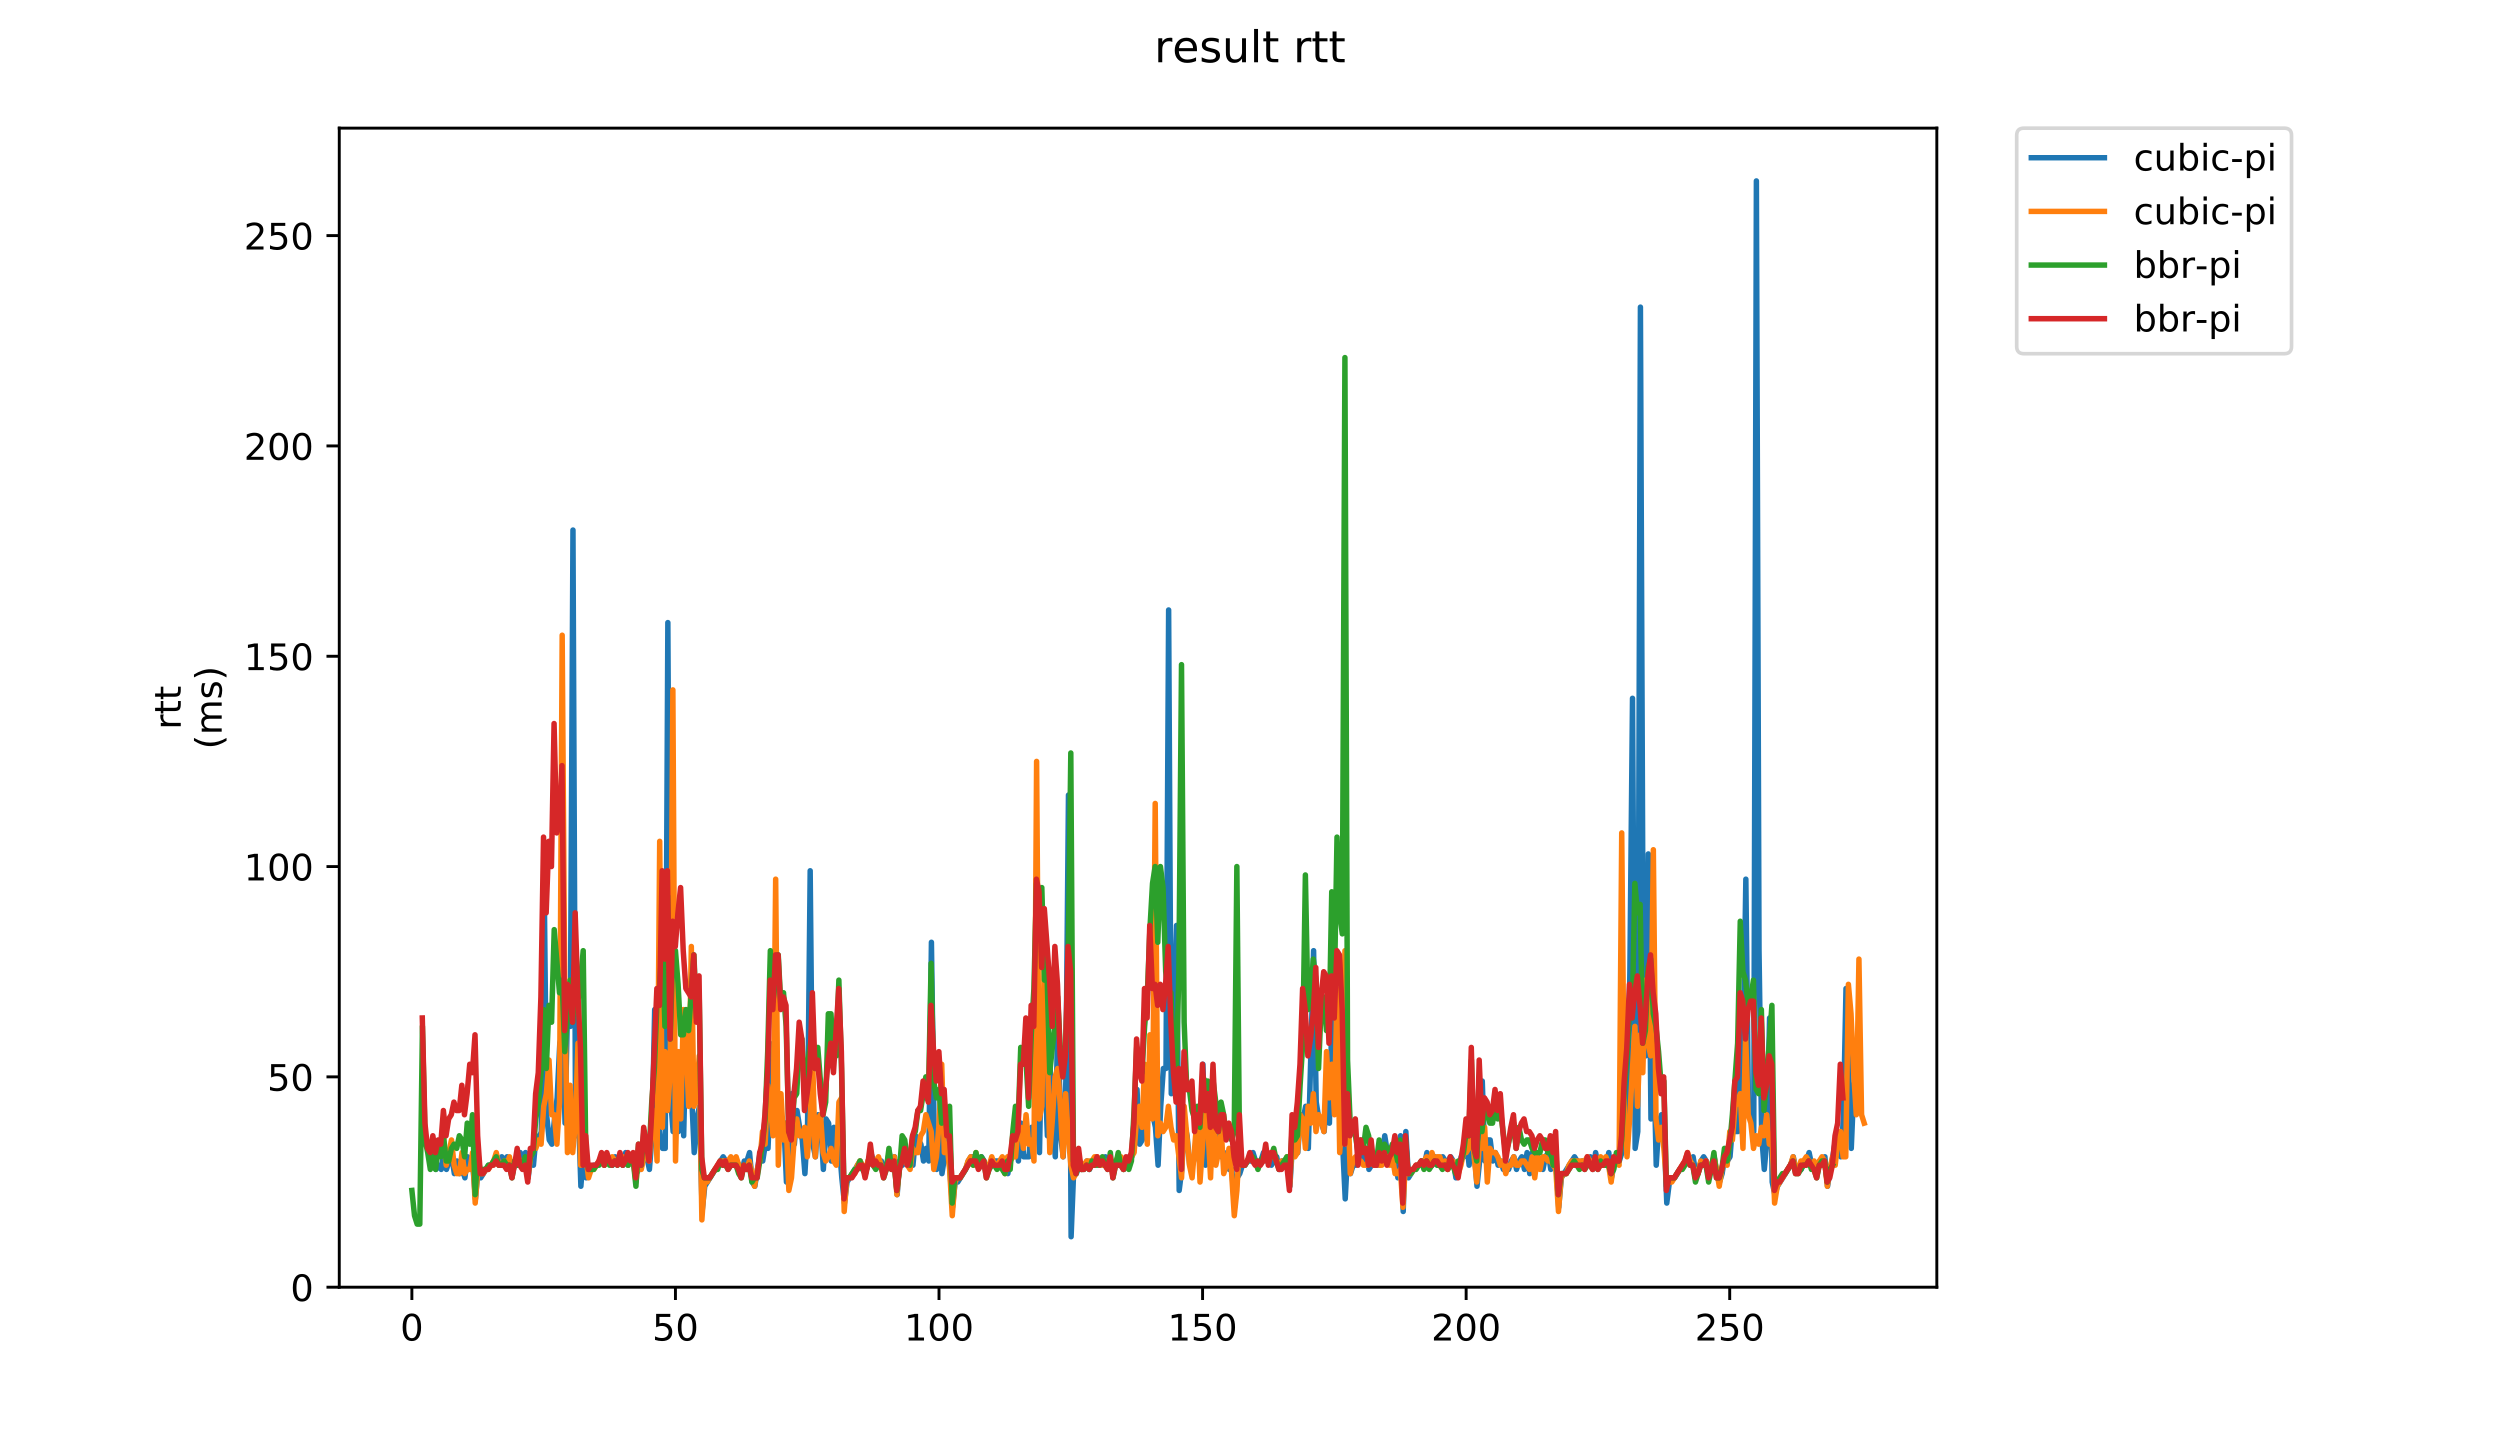<?xml version="1.0" encoding="utf-8" standalone="no"?>
<!DOCTYPE svg PUBLIC "-//W3C//DTD SVG 1.1//EN"
  "http://www.w3.org/Graphics/SVG/1.1/DTD/svg11.dtd">
<!-- Created with matplotlib (https://matplotlib.org/) -->
<svg height="396pt" version="1.1" viewBox="0 0 684 396" width="684pt" xmlns="http://www.w3.org/2000/svg" xmlns:xlink="http://www.w3.org/1999/xlink">
 <defs>
  <style type="text/css">
*{stroke-linecap:butt;stroke-linejoin:round;}
  </style>
 </defs>
 <g id="figure_1">
  <g id="patch_1">
   <path d="M 0 396 
L 684 396 
L 684 0 
L 0 0 
z
" style="fill:#ffffff;"/>
  </g>
  <g id="axes_1">
   <g id="patch_2">
    <path d="M 92.824 352.174 
L 529.913 352.174 
L 529.913 35.062 
L 92.824 35.062 
z
" style="fill:#ffffff;"/>
   </g>
   <g id="matplotlib.axis_1">
    <g id="xtick_1">
     <g id="line2d_1">
      <defs>
       <path d="M 0 0 
L 0 3.5 
" id="m46cf7fa682" style="stroke:#000000;stroke-width:0.8;"/>
      </defs>
      <g>
       <use style="stroke:#000000;stroke-width:0.8;" x="112.689" xlink:href="#m46cf7fa682" y="352.174"/>
      </g>
     </g>
     <g id="text_1">
      <!-- 0 -->
      <defs>
       <path d="M 31.781 66.406 
Q 24.172 66.406 20.328 58.906 
Q 16.5 51.422 16.5 36.375 
Q 16.5 21.391 20.328 13.891 
Q 24.172 6.391 31.781 6.391 
Q 39.453 6.391 43.281 13.891 
Q 47.125 21.391 47.125 36.375 
Q 47.125 51.422 43.281 58.906 
Q 39.453 66.406 31.781 66.406 
z
M 31.781 74.219 
Q 44.047 74.219 50.516 64.516 
Q 56.984 54.828 56.984 36.375 
Q 56.984 17.969 50.516 8.266 
Q 44.047 -1.422 31.781 -1.422 
Q 19.531 -1.422 13.062 8.266 
Q 6.594 17.969 6.594 36.375 
Q 6.594 54.828 13.062 64.516 
Q 19.531 74.219 31.781 74.219 
z
" id="DejaVuSans-48"/>
      </defs>
      <g transform="translate(109.507 366.773)scale(0.1 -0.1)">
       <use xlink:href="#DejaVuSans-48"/>
      </g>
     </g>
    </g>
    <g id="xtick_2">
     <g id="line2d_2">
      <g>
       <use style="stroke:#000000;stroke-width:0.8;" x="184.801" xlink:href="#m46cf7fa682" y="352.174"/>
      </g>
     </g>
     <g id="text_2">
      <!-- 50 -->
      <defs>
       <path d="M 10.797 72.906 
L 49.516 72.906 
L 49.516 64.594 
L 19.828 64.594 
L 19.828 46.734 
Q 21.969 47.469 24.109 47.828 
Q 26.266 48.188 28.422 48.188 
Q 40.625 48.188 47.75 41.5 
Q 54.891 34.812 54.891 23.391 
Q 54.891 11.625 47.562 5.094 
Q 40.234 -1.422 26.906 -1.422 
Q 22.312 -1.422 17.547 -0.641 
Q 12.797 0.141 7.719 1.703 
L 7.719 11.625 
Q 12.109 9.234 16.797 8.062 
Q 21.484 6.891 26.703 6.891 
Q 35.156 6.891 40.078 11.328 
Q 45.016 15.766 45.016 23.391 
Q 45.016 31 40.078 35.438 
Q 35.156 39.891 26.703 39.891 
Q 22.75 39.891 18.812 39.016 
Q 14.891 38.141 10.797 36.281 
z
" id="DejaVuSans-53"/>
      </defs>
      <g transform="translate(178.438 366.773)scale(0.1 -0.1)">
       <use xlink:href="#DejaVuSans-53"/>
       <use x="63.623" xlink:href="#DejaVuSans-48"/>
      </g>
     </g>
    </g>
    <g id="xtick_3">
     <g id="line2d_3">
      <g>
       <use style="stroke:#000000;stroke-width:0.8;" x="256.913" xlink:href="#m46cf7fa682" y="352.174"/>
      </g>
     </g>
     <g id="text_3">
      <!-- 100 -->
      <defs>
       <path d="M 12.406 8.297 
L 28.516 8.297 
L 28.516 63.922 
L 10.984 60.406 
L 10.984 69.391 
L 28.422 72.906 
L 38.281 72.906 
L 38.281 8.297 
L 54.391 8.297 
L 54.391 0 
L 12.406 0 
z
" id="DejaVuSans-49"/>
      </defs>
      <g transform="translate(247.369 366.773)scale(0.1 -0.1)">
       <use xlink:href="#DejaVuSans-49"/>
       <use x="63.623" xlink:href="#DejaVuSans-48"/>
       <use x="127.246" xlink:href="#DejaVuSans-48"/>
      </g>
     </g>
    </g>
    <g id="xtick_4">
     <g id="line2d_4">
      <g>
       <use style="stroke:#000000;stroke-width:0.8;" x="329.025" xlink:href="#m46cf7fa682" y="352.174"/>
      </g>
     </g>
     <g id="text_4">
      <!-- 150 -->
      <g transform="translate(319.481 366.773)scale(0.1 -0.1)">
       <use xlink:href="#DejaVuSans-49"/>
       <use x="63.623" xlink:href="#DejaVuSans-53"/>
       <use x="127.246" xlink:href="#DejaVuSans-48"/>
      </g>
     </g>
    </g>
    <g id="xtick_5">
     <g id="line2d_5">
      <g>
       <use style="stroke:#000000;stroke-width:0.8;" x="401.137" xlink:href="#m46cf7fa682" y="352.174"/>
      </g>
     </g>
     <g id="text_5">
      <!-- 200 -->
      <defs>
       <path d="M 19.188 8.297 
L 53.609 8.297 
L 53.609 0 
L 7.328 0 
L 7.328 8.297 
Q 12.938 14.109 22.625 23.891 
Q 32.328 33.688 34.812 36.531 
Q 39.547 41.844 41.422 45.531 
Q 43.312 49.219 43.312 52.781 
Q 43.312 58.594 39.234 62.25 
Q 35.156 65.922 28.609 65.922 
Q 23.969 65.922 18.812 64.312 
Q 13.672 62.703 7.812 59.422 
L 7.812 69.391 
Q 13.766 71.781 18.938 73 
Q 24.125 74.219 28.422 74.219 
Q 39.75 74.219 46.484 68.547 
Q 53.219 62.891 53.219 53.422 
Q 53.219 48.922 51.531 44.891 
Q 49.859 40.875 45.406 35.406 
Q 44.188 33.984 37.641 27.219 
Q 31.109 20.453 19.188 8.297 
z
" id="DejaVuSans-50"/>
      </defs>
      <g transform="translate(391.593 366.773)scale(0.1 -0.1)">
       <use xlink:href="#DejaVuSans-50"/>
       <use x="63.623" xlink:href="#DejaVuSans-48"/>
       <use x="127.246" xlink:href="#DejaVuSans-48"/>
      </g>
     </g>
    </g>
    <g id="xtick_6">
     <g id="line2d_6">
      <g>
       <use style="stroke:#000000;stroke-width:0.8;" x="473.249" xlink:href="#m46cf7fa682" y="352.174"/>
      </g>
     </g>
     <g id="text_6">
      <!-- 250 -->
      <g transform="translate(463.706 366.773)scale(0.1 -0.1)">
       <use xlink:href="#DejaVuSans-50"/>
       <use x="63.623" xlink:href="#DejaVuSans-53"/>
       <use x="127.246" xlink:href="#DejaVuSans-48"/>
      </g>
     </g>
    </g>
   </g>
   <g id="matplotlib.axis_2">
    <g id="ytick_1">
     <g id="line2d_7">
      <defs>
       <path d="M 0 0 
L -3.5 0 
" id="mf56b92660b" style="stroke:#000000;stroke-width:0.8;"/>
      </defs>
      <g>
       <use style="stroke:#000000;stroke-width:0.8;" x="92.824" xlink:href="#mf56b92660b" y="352.174"/>
      </g>
     </g>
     <g id="text_7">
      <!-- 0 -->
      <g transform="translate(79.461 355.973)scale(0.1 -0.1)">
       <use xlink:href="#DejaVuSans-48"/>
      </g>
     </g>
    </g>
    <g id="ytick_2">
     <g id="line2d_8">
      <g>
       <use style="stroke:#000000;stroke-width:0.8;" x="92.824" xlink:href="#mf56b92660b" y="294.633"/>
      </g>
     </g>
     <g id="text_8">
      <!-- 50 -->
      <g transform="translate(73.099 298.432)scale(0.1 -0.1)">
       <use xlink:href="#DejaVuSans-53"/>
       <use x="63.623" xlink:href="#DejaVuSans-48"/>
      </g>
     </g>
    </g>
    <g id="ytick_3">
     <g id="line2d_9">
      <g>
       <use style="stroke:#000000;stroke-width:0.8;" x="92.824" xlink:href="#mf56b92660b" y="237.091"/>
      </g>
     </g>
     <g id="text_9">
      <!-- 100 -->
      <g transform="translate(66.736 240.89)scale(0.1 -0.1)">
       <use xlink:href="#DejaVuSans-49"/>
       <use x="63.623" xlink:href="#DejaVuSans-48"/>
       <use x="127.246" xlink:href="#DejaVuSans-48"/>
      </g>
     </g>
    </g>
    <g id="ytick_4">
     <g id="line2d_10">
      <g>
       <use style="stroke:#000000;stroke-width:0.8;" x="92.824" xlink:href="#mf56b92660b" y="179.549"/>
      </g>
     </g>
     <g id="text_10">
      <!-- 150 -->
      <g transform="translate(66.736 183.349)scale(0.1 -0.1)">
       <use xlink:href="#DejaVuSans-49"/>
       <use x="63.623" xlink:href="#DejaVuSans-53"/>
       <use x="127.246" xlink:href="#DejaVuSans-48"/>
      </g>
     </g>
    </g>
    <g id="ytick_5">
     <g id="line2d_11">
      <g>
       <use style="stroke:#000000;stroke-width:0.8;" x="92.824" xlink:href="#mf56b92660b" y="122.008"/>
      </g>
     </g>
     <g id="text_11">
      <!-- 200 -->
      <g transform="translate(66.736 125.807)scale(0.1 -0.1)">
       <use xlink:href="#DejaVuSans-50"/>
       <use x="63.623" xlink:href="#DejaVuSans-48"/>
       <use x="127.246" xlink:href="#DejaVuSans-48"/>
      </g>
     </g>
    </g>
    <g id="ytick_6">
     <g id="line2d_12">
      <g>
       <use style="stroke:#000000;stroke-width:0.8;" x="92.824" xlink:href="#mf56b92660b" y="64.466"/>
      </g>
     </g>
     <g id="text_12">
      <!-- 250 -->
      <g transform="translate(66.736 68.265)scale(0.1 -0.1)">
       <use xlink:href="#DejaVuSans-50"/>
       <use x="63.623" xlink:href="#DejaVuSans-53"/>
       <use x="127.246" xlink:href="#DejaVuSans-48"/>
      </g>
     </g>
    </g>
    <g id="text_13">
     <!-- rtt -->
     <defs>
      <path d="M 41.109 46.297 
Q 39.594 47.172 37.812 47.578 
Q 36.031 48 33.891 48 
Q 26.266 48 22.188 43.047 
Q 18.109 38.094 18.109 28.812 
L 18.109 0 
L 9.078 0 
L 9.078 54.688 
L 18.109 54.688 
L 18.109 46.188 
Q 20.953 51.172 25.484 53.578 
Q 30.031 56 36.531 56 
Q 37.453 56 38.578 55.875 
Q 39.703 55.766 41.062 55.516 
z
" id="DejaVuSans-114"/>
      <path d="M 18.312 70.219 
L 18.312 54.688 
L 36.812 54.688 
L 36.812 47.703 
L 18.312 47.703 
L 18.312 18.016 
Q 18.312 11.328 20.141 9.422 
Q 21.969 7.516 27.594 7.516 
L 36.812 7.516 
L 36.812 0 
L 27.594 0 
Q 17.188 0 13.234 3.875 
Q 9.281 7.766 9.281 18.016 
L 9.281 47.703 
L 2.688 47.703 
L 2.688 54.688 
L 9.281 54.688 
L 9.281 70.219 
z
" id="DejaVuSans-116"/>
     </defs>
     <g transform="translate(49.459 199.594)rotate(-90)scale(0.1 -0.1)">
      <use xlink:href="#DejaVuSans-114"/>
      <use x="41.113" xlink:href="#DejaVuSans-116"/>
      <use x="80.322" xlink:href="#DejaVuSans-116"/>
     </g>
     <!-- (ms) -->
     <defs>
      <path d="M 31 75.875 
Q 24.469 64.656 21.281 53.656 
Q 18.109 42.672 18.109 31.391 
Q 18.109 20.125 21.312 9.062 
Q 24.516 -2 31 -13.188 
L 23.188 -13.188 
Q 15.875 -1.703 12.234 9.375 
Q 8.594 20.453 8.594 31.391 
Q 8.594 42.281 12.203 53.312 
Q 15.828 64.359 23.188 75.875 
z
" id="DejaVuSans-40"/>
      <path d="M 52 44.188 
Q 55.375 50.25 60.062 53.125 
Q 64.75 56 71.094 56 
Q 79.641 56 84.281 50.016 
Q 88.922 44.047 88.922 33.016 
L 88.922 0 
L 79.891 0 
L 79.891 32.719 
Q 79.891 40.578 77.094 44.375 
Q 74.312 48.188 68.609 48.188 
Q 61.625 48.188 57.562 43.547 
Q 53.516 38.922 53.516 30.906 
L 53.516 0 
L 44.484 0 
L 44.484 32.719 
Q 44.484 40.625 41.703 44.406 
Q 38.922 48.188 33.109 48.188 
Q 26.219 48.188 22.156 43.531 
Q 18.109 38.875 18.109 30.906 
L 18.109 0 
L 9.078 0 
L 9.078 54.688 
L 18.109 54.688 
L 18.109 46.188 
Q 21.188 51.219 25.484 53.609 
Q 29.781 56 35.688 56 
Q 41.656 56 45.828 52.969 
Q 50 49.953 52 44.188 
z
" id="DejaVuSans-109"/>
      <path d="M 44.281 53.078 
L 44.281 44.578 
Q 40.484 46.531 36.375 47.5 
Q 32.281 48.484 27.875 48.484 
Q 21.188 48.484 17.844 46.438 
Q 14.5 44.391 14.5 40.281 
Q 14.5 37.156 16.891 35.375 
Q 19.281 33.594 26.516 31.984 
L 29.594 31.297 
Q 39.156 29.25 43.188 25.516 
Q 47.219 21.781 47.219 15.094 
Q 47.219 7.469 41.188 3.016 
Q 35.156 -1.422 24.609 -1.422 
Q 20.219 -1.422 15.453 -0.562 
Q 10.688 0.297 5.422 2 
L 5.422 11.281 
Q 10.406 8.688 15.234 7.391 
Q 20.062 6.109 24.812 6.109 
Q 31.156 6.109 34.562 8.281 
Q 37.984 10.453 37.984 14.406 
Q 37.984 18.062 35.516 20.016 
Q 33.062 21.969 24.703 23.781 
L 21.578 24.516 
Q 13.234 26.266 9.516 29.906 
Q 5.812 33.547 5.812 39.891 
Q 5.812 47.609 11.281 51.797 
Q 16.75 56 26.812 56 
Q 31.781 56 36.172 55.266 
Q 40.578 54.547 44.281 53.078 
z
" id="DejaVuSans-115"/>
      <path d="M 8.016 75.875 
L 15.828 75.875 
Q 23.141 64.359 26.781 53.312 
Q 30.422 42.281 30.422 31.391 
Q 30.422 20.453 26.781 9.375 
Q 23.141 -1.703 15.828 -13.188 
L 8.016 -13.188 
Q 14.5 -2 17.703 9.062 
Q 20.906 20.125 20.906 31.391 
Q 20.906 42.672 17.703 53.656 
Q 14.5 64.656 8.016 75.875 
z
" id="DejaVuSans-41"/>
     </defs>
     <g transform="translate(60.657 204.995)rotate(-90)scale(0.1 -0.1)">
      <use xlink:href="#DejaVuSans-40"/>
      <use x="39.014" xlink:href="#DejaVuSans-109"/>
      <use x="136.426" xlink:href="#DejaVuSans-115"/>
      <use x="188.525" xlink:href="#DejaVuSans-41"/>
     </g>
    </g>
   </g>
   <g id="line2d_13">
    <path clip-path="url(#p972a80646d)" d="M 118.544 314.197 
L 119.265 319.951 
L 119.986 318.8 
L 120.708 319.951 
L 121.429 315.348 
L 122.15 319.951 
L 122.871 317.649 
L 123.592 316.498 
L 124.313 321.102 
L 125.034 317.649 
L 125.755 321.102 
L 126.477 319.951 
L 127.198 322.253 
L 127.919 316.498 
L 128.64 318.8 
L 129.361 318.8 
L 130.082 328.007 
L 130.803 319.951 
L 131.524 322.253 
L 133.688 318.8 
L 134.409 318.8 
L 135.13 317.649 
L 136.572 317.649 
L 137.293 316.498 
L 138.014 317.649 
L 138.736 316.498 
L 139.457 317.649 
L 140.178 321.102 
L 140.899 317.649 
L 141.62 318.8 
L 142.341 315.348 
L 143.062 318.8 
L 143.783 315.348 
L 144.505 322.253 
L 145.226 316.498 
L 145.947 318.8 
L 146.668 310.744 
L 147.389 311.895 
L 148.11 309.593 
L 148.831 235.94 
L 149.552 304.99 
L 150.274 311.895 
L 150.995 313.046 
L 151.716 306.141 
L 152.437 300.387 
L 153.158 285.426 
L 153.879 283.124 
L 154.6 307.292 
L 155.321 273.918 
L 156.043 280.823 
L 156.764 145.024 
L 157.485 310.744 
L 158.206 302.688 
L 158.927 324.554 
L 159.648 315.348 
L 160.369 322.253 
L 162.533 318.8 
L 163.254 318.8 
L 163.975 317.649 
L 165.417 317.649 
L 166.138 316.498 
L 167.58 318.8 
L 168.302 316.498 
L 169.023 317.649 
L 169.744 316.498 
L 170.465 318.8 
L 171.186 315.348 
L 171.907 318.8 
L 172.628 316.498 
L 173.349 316.498 
L 174.071 321.102 
L 175.513 318.8 
L 176.234 316.498 
L 176.955 316.498 
L 177.676 319.951 
L 178.397 310.744 
L 179.118 276.219 
L 179.84 304.99 
L 180.561 310.744 
L 181.282 314.197 
L 182.003 314.197 
L 182.724 170.343 
L 183.445 300.387 
L 184.166 309.593 
L 184.887 302.688 
L 185.608 309.593 
L 186.33 287.728 
L 187.051 310.744 
L 187.772 279.672 
L 188.493 283.124 
L 189.935 315.348 
L 190.656 306.141 
L 191.377 302.688 
L 192.099 331.459 
L 192.82 324.554 
L 197.868 316.498 
L 199.31 318.8 
L 200.031 317.649 
L 201.473 317.649 
L 202.194 318.8 
L 202.915 321.102 
L 203.637 317.649 
L 204.358 317.649 
L 205.079 315.348 
L 205.8 323.403 
L 206.521 324.554 
L 207.963 315.348 
L 208.684 317.649 
L 209.405 313.046 
L 210.127 314.197 
L 210.848 296.934 
L 211.569 285.426 
L 212.29 296.934 
L 213.011 300.387 
L 213.732 306.141 
L 214.453 307.292 
L 215.174 323.403 
L 215.896 314.197 
L 216.617 299.236 
L 217.338 313.046 
L 218.059 303.839 
L 218.78 308.443 
L 219.501 311.895 
L 220.222 321.102 
L 220.943 308.443 
L 221.665 238.242 
L 222.386 313.046 
L 223.107 316.498 
L 223.828 304.99 
L 224.549 307.292 
L 225.27 319.951 
L 225.991 306.141 
L 226.712 307.292 
L 227.434 317.649 
L 228.155 308.443 
L 228.876 314.197 
L 229.597 313.046 
L 230.318 322.253 
L 231.039 329.158 
L 231.76 323.403 
L 235.366 317.649 
L 236.087 319.951 
L 236.808 321.102 
L 237.529 317.649 
L 238.25 315.348 
L 238.971 317.649 
L 239.693 318.8 
L 240.414 317.649 
L 241.135 317.649 
L 241.856 321.102 
L 242.577 318.8 
L 243.298 315.348 
L 244.019 318.8 
L 244.74 316.498 
L 245.462 326.856 
L 246.183 317.649 
L 246.904 318.8 
L 247.625 316.498 
L 248.346 318.8 
L 249.067 316.498 
L 249.788 318.8 
L 250.509 310.744 
L 251.952 313.046 
L 252.673 317.649 
L 253.394 314.197 
L 254.115 317.649 
L 254.836 257.806 
L 255.557 308.443 
L 256.278 319.951 
L 256.999 308.443 
L 257.721 321.102 
L 258.442 316.498 
L 259.163 309.593 
L 260.605 330.308 
L 261.326 323.403 
L 262.047 323.403 
L 264.211 319.951 
L 264.932 317.649 
L 265.653 316.498 
L 266.374 316.498 
L 267.816 318.8 
L 268.537 316.498 
L 269.259 317.649 
L 269.98 321.102 
L 270.701 318.8 
L 271.422 318.8 
L 272.143 317.649 
L 273.585 317.649 
L 274.306 318.8 
L 275.028 318.8 
L 275.749 321.102 
L 276.47 316.498 
L 277.191 314.197 
L 277.912 307.292 
L 278.633 317.649 
L 279.354 307.292 
L 280.075 316.498 
L 281.518 316.498 
L 282.239 308.443 
L 282.96 308.443 
L 283.681 303.839 
L 284.402 315.348 
L 285.123 278.521 
L 285.844 292.331 
L 286.565 310.744 
L 287.287 291.18 
L 288.008 308.443 
L 288.729 316.498 
L 289.45 275.068 
L 290.171 310.744 
L 290.892 316.498 
L 291.613 295.783 
L 292.334 217.527 
L 293.056 338.364 
L 293.777 319.951 
L 294.498 321.102 
L 295.219 318.8 
L 295.94 319.951 
L 297.382 317.649 
L 298.103 319.951 
L 298.825 317.649 
L 301.709 317.649 
L 302.43 316.498 
L 303.151 318.8 
L 303.872 317.649 
L 304.594 321.102 
L 305.315 317.649 
L 306.036 318.8 
L 306.757 317.649 
L 307.478 319.951 
L 308.199 317.649 
L 308.92 316.498 
L 309.641 316.498 
L 310.362 310.744 
L 311.084 298.085 
L 311.805 313.046 
L 312.526 311.895 
L 313.247 303.839 
L 313.968 292.331 
L 314.689 301.538 
L 316.131 308.443 
L 316.853 318.8 
L 317.574 302.688 
L 318.295 292.331 
L 319.016 292.331 
L 319.737 166.89 
L 320.458 299.236 
L 321.9 253.203 
L 322.622 325.705 
L 323.343 319.951 
L 324.064 307.292 
L 324.785 310.744 
L 325.506 318.8 
L 326.227 318.8 
L 326.948 316.498 
L 327.669 315.348 
L 328.391 316.498 
L 329.112 291.18 
L 329.833 318.8 
L 330.554 307.292 
L 331.275 318.8 
L 331.996 317.649 
L 332.717 317.649 
L 333.438 306.141 
L 334.159 316.498 
L 334.881 315.348 
L 335.602 318.8 
L 336.323 319.951 
L 337.044 319.951 
L 337.765 330.308 
L 338.486 322.253 
L 339.207 321.102 
L 339.928 318.8 
L 340.65 318.8 
L 341.371 317.649 
L 342.092 317.649 
L 342.813 315.348 
L 343.534 317.649 
L 344.255 318.8 
L 344.976 317.649 
L 345.697 315.348 
L 346.419 317.649 
L 347.14 316.498 
L 347.861 318.8 
L 349.303 316.498 
L 350.024 319.951 
L 350.745 317.649 
L 352.188 317.649 
L 352.909 324.554 
L 353.63 313.046 
L 355.072 315.348 
L 355.793 304.99 
L 356.514 306.141 
L 357.235 302.688 
L 357.956 314.197 
L 359.399 260.108 
L 360.12 301.538 
L 360.841 306.141 
L 361.562 307.292 
L 362.283 309.593 
L 363.004 300.387 
L 363.725 307.292 
L 364.447 276.219 
L 365.168 298.085 
L 365.889 294.633 
L 366.61 288.878 
L 367.331 313.046 
L 368.052 328.007 
L 368.773 314.197 
L 369.494 321.102 
L 370.216 318.8 
L 370.937 318.8 
L 371.658 317.649 
L 372.379 315.348 
L 373.1 317.649 
L 373.821 314.197 
L 374.542 319.951 
L 375.985 317.649 
L 376.706 318.8 
L 377.427 318.8 
L 378.148 316.498 
L 378.869 310.744 
L 379.59 315.348 
L 380.311 317.649 
L 381.032 318.8 
L 381.753 317.649 
L 382.475 322.253 
L 383.196 310.744 
L 383.917 331.459 
L 384.638 309.593 
L 385.359 322.253 
L 387.522 318.8 
L 388.244 318.8 
L 388.965 317.649 
L 389.686 318.8 
L 390.407 315.348 
L 391.128 318.8 
L 391.849 318.8 
L 392.57 316.498 
L 393.291 318.8 
L 394.734 316.498 
L 395.455 317.649 
L 396.176 317.649 
L 396.897 316.498 
L 397.618 317.649 
L 398.339 322.253 
L 399.06 319.951 
L 399.782 316.498 
L 400.503 316.498 
L 401.224 311.895 
L 401.945 318.8 
L 402.666 310.744 
L 403.387 315.348 
L 404.108 324.554 
L 404.829 317.649 
L 405.55 295.783 
L 406.272 317.649 
L 406.993 311.895 
L 407.714 311.895 
L 408.435 317.649 
L 409.156 315.348 
L 409.877 318.8 
L 410.598 317.649 
L 411.319 319.951 
L 412.041 318.8 
L 412.762 319.951 
L 413.483 317.649 
L 414.204 316.498 
L 414.925 319.951 
L 415.646 317.649 
L 416.367 316.498 
L 417.088 319.951 
L 417.81 315.348 
L 418.531 321.102 
L 419.252 315.348 
L 419.973 318.8 
L 420.694 316.498 
L 421.415 318.8 
L 422.136 319.951 
L 422.857 316.498 
L 423.579 315.348 
L 424.3 319.951 
L 425.021 317.649 
L 425.742 318.8 
L 426.463 330.308 
L 427.184 322.253 
L 430.79 316.498 
L 432.232 318.8 
L 432.953 317.649 
L 433.674 318.8 
L 435.116 316.498 
L 435.838 319.951 
L 436.559 315.348 
L 437.28 318.8 
L 438.001 318.8 
L 438.722 317.649 
L 439.443 318.8 
L 440.164 315.348 
L 440.885 322.253 
L 441.607 318.8 
L 442.328 317.649 
L 443.049 317.649 
L 443.77 315.348 
L 444.491 309.593 
L 445.212 313.046 
L 445.933 265.862 
L 446.654 191.058 
L 447.376 314.197 
L 448.097 309.593 
L 448.818 84.03 
L 449.539 257.806 
L 450.26 288.878 
L 450.981 233.639 
L 451.702 306.141 
L 452.423 287.728 
L 453.144 318.8 
L 453.866 307.292 
L 454.587 304.99 
L 455.308 310.744 
L 456.029 329.158 
L 456.75 323.403 
L 457.471 322.253 
L 458.192 322.253 
L 461.077 317.649 
L 462.519 317.649 
L 463.24 316.498 
L 463.961 321.102 
L 464.682 319.951 
L 465.404 317.649 
L 466.125 316.498 
L 466.846 317.649 
L 467.567 321.102 
L 469.009 316.498 
L 469.73 321.102 
L 470.451 323.403 
L 471.173 321.102 
L 471.894 316.498 
L 472.615 317.649 
L 473.336 316.498 
L 474.057 307.292 
L 474.778 309.593 
L 475.499 309.593 
L 476.22 290.029 
L 476.941 287.728 
L 477.663 240.543 
L 478.384 303.839 
L 479.105 306.141 
L 479.826 309.593 
L 480.547 49.505 
L 481.268 260.108 
L 481.989 310.744 
L 482.71 319.951 
L 483.432 311.895 
L 484.153 278.521 
L 484.874 323.403 
L 485.595 326.856 
L 486.316 324.554 
L 489.922 318.8 
L 490.643 316.498 
L 491.364 319.951 
L 492.806 319.951 
L 493.527 317.649 
L 494.248 317.649 
L 494.97 315.348 
L 495.691 318.8 
L 496.412 318.8 
L 497.133 321.102 
L 497.854 317.649 
L 498.575 317.649 
L 499.296 316.498 
L 500.017 324.554 
L 500.738 319.951 
L 501.46 316.498 
L 502.181 311.895 
L 502.902 313.046 
L 503.623 316.498 
L 504.344 306.141 
L 505.065 270.465 
L 506.507 314.197 
L 507.229 296.934 
L 507.229 296.934 
" style="fill:none;stroke:#1f77b4;stroke-linecap:square;stroke-width:1.5;"/>
   </g>
   <g id="line2d_14">
    <path clip-path="url(#p972a80646d)" d="M 121.361 311.895 
L 122.082 318.8 
L 123.524 311.895 
L 124.245 318.8 
L 124.967 321.102 
L 125.688 321.102 
L 126.409 315.348 
L 127.13 321.102 
L 127.851 319.951 
L 128.572 319.951 
L 129.293 315.348 
L 130.014 329.158 
L 130.735 319.951 
L 131.457 321.102 
L 132.178 321.102 
L 132.899 319.951 
L 133.62 319.951 
L 135.062 317.649 
L 135.783 315.348 
L 136.504 318.8 
L 137.226 318.8 
L 137.947 317.649 
L 138.668 318.8 
L 139.389 316.498 
L 140.11 321.102 
L 140.831 317.649 
L 141.552 316.498 
L 142.995 318.8 
L 143.716 317.649 
L 144.437 322.253 
L 145.158 316.498 
L 145.879 314.197 
L 146.6 314.197 
L 147.321 311.895 
L 148.042 313.046 
L 148.764 302.688 
L 149.485 299.236 
L 150.206 290.029 
L 150.927 304.99 
L 151.648 304.99 
L 152.369 313.046 
L 153.09 301.538 
L 153.811 173.795 
L 154.532 273.918 
L 155.254 315.348 
L 155.975 296.934 
L 156.696 315.348 
L 157.417 307.292 
L 158.138 285.426 
L 158.859 318.8 
L 159.58 316.498 
L 160.301 316.498 
L 161.023 322.253 
L 161.744 319.951 
L 162.465 319.951 
L 164.628 316.498 
L 165.349 318.8 
L 166.07 317.649 
L 166.792 317.649 
L 167.513 316.498 
L 168.234 317.649 
L 169.676 317.649 
L 170.397 316.498 
L 171.839 318.8 
L 172.561 317.649 
L 173.282 317.649 
L 174.003 323.403 
L 174.724 315.348 
L 175.445 319.951 
L 176.887 313.046 
L 177.608 317.649 
L 178.329 306.141 
L 179.051 303.839 
L 179.772 317.649 
L 180.493 230.186 
L 181.214 308.443 
L 181.935 287.728 
L 182.656 303.839 
L 183.377 293.482 
L 184.098 188.756 
L 184.82 317.649 
L 185.541 287.728 
L 186.262 306.141 
L 186.983 276.219 
L 187.704 285.426 
L 188.425 302.688 
L 189.146 258.957 
L 189.867 302.688 
L 190.589 299.236 
L 191.31 288.878 
L 192.031 333.761 
L 192.752 323.403 
L 193.473 323.403 
L 197.079 317.649 
L 199.242 317.649 
L 199.963 316.498 
L 200.684 318.8 
L 201.405 316.498 
L 202.848 321.102 
L 203.569 318.8 
L 204.29 319.951 
L 205.011 317.649 
L 206.453 324.554 
L 207.174 319.951 
L 207.895 317.649 
L 208.617 309.593 
L 209.338 313.046 
L 210.059 296.934 
L 210.78 302.688 
L 211.501 310.744 
L 212.222 240.543 
L 212.943 318.8 
L 213.664 299.236 
L 214.386 311.895 
L 215.107 307.292 
L 215.828 325.705 
L 216.549 322.253 
L 217.27 311.895 
L 217.991 306.141 
L 218.712 310.744 
L 219.433 310.744 
L 220.155 308.443 
L 220.876 316.498 
L 221.597 308.443 
L 222.318 288.878 
L 223.039 316.498 
L 223.76 306.141 
L 224.481 304.99 
L 225.202 315.348 
L 225.923 317.649 
L 226.645 316.498 
L 227.366 314.197 
L 228.087 317.649 
L 228.808 318.8 
L 229.529 301.538 
L 230.25 300.387 
L 230.971 331.459 
L 231.692 322.253 
L 232.414 322.253 
L 233.135 321.102 
L 233.856 321.102 
L 234.577 318.8 
L 235.298 317.649 
L 236.019 318.8 
L 236.74 321.102 
L 237.461 317.649 
L 239.625 317.649 
L 240.346 316.498 
L 241.067 318.8 
L 241.788 319.951 
L 242.509 319.951 
L 243.23 316.498 
L 243.952 318.8 
L 244.673 316.498 
L 245.394 326.856 
L 246.115 318.8 
L 247.557 316.498 
L 248.278 318.8 
L 248.999 319.951 
L 249.72 314.197 
L 250.442 315.348 
L 251.163 315.348 
L 251.884 310.744 
L 252.605 309.593 
L 253.326 304.99 
L 254.768 309.593 
L 255.489 319.951 
L 256.211 316.498 
L 256.932 307.292 
L 257.653 291.18 
L 258.374 315.348 
L 259.095 313.046 
L 259.816 319.951 
L 260.537 332.61 
L 261.258 323.403 
L 261.98 322.253 
L 262.701 322.253 
L 264.143 319.951 
L 264.864 317.649 
L 265.585 316.498 
L 266.306 318.8 
L 267.027 315.348 
L 267.749 318.8 
L 268.47 317.649 
L 269.191 317.649 
L 269.912 319.951 
L 270.633 318.8 
L 271.354 316.498 
L 272.075 318.8 
L 272.796 318.8 
L 274.239 316.498 
L 274.96 321.102 
L 275.681 316.498 
L 276.402 317.649 
L 277.123 316.498 
L 277.844 316.498 
L 278.565 308.443 
L 279.286 308.443 
L 280.008 314.197 
L 280.729 304.99 
L 281.45 313.046 
L 282.171 311.895 
L 282.892 317.649 
L 283.613 208.32 
L 284.334 306.141 
L 285.055 302.688 
L 285.777 257.806 
L 286.498 284.275 
L 287.219 315.348 
L 287.94 306.141 
L 288.661 294.633 
L 289.382 292.331 
L 290.103 302.688 
L 290.824 316.498 
L 291.546 299.236 
L 292.267 310.744 
L 292.988 318.8 
L 293.709 322.253 
L 294.43 321.102 
L 295.151 316.498 
L 295.872 319.951 
L 297.315 317.649 
L 298.757 317.649 
L 299.478 316.498 
L 300.199 316.498 
L 301.641 318.8 
L 302.362 317.649 
L 303.083 318.8 
L 303.805 317.649 
L 304.526 321.102 
L 305.247 317.649 
L 305.968 316.498 
L 306.689 316.498 
L 307.41 319.951 
L 310.295 315.348 
L 311.016 304.99 
L 311.737 302.688 
L 312.458 308.443 
L 313.179 291.18 
L 313.9 313.046 
L 314.621 283.124 
L 315.343 306.141 
L 316.064 219.829 
L 316.785 310.744 
L 317.506 307.292 
L 318.227 309.593 
L 318.948 308.443 
L 319.669 302.688 
L 320.39 308.443 
L 321.112 311.895 
L 321.833 310.744 
L 323.275 322.253 
L 323.996 302.688 
L 325.438 318.8 
L 326.159 322.253 
L 327.602 304.99 
L 328.323 323.403 
L 329.765 302.688 
L 330.486 308.443 
L 331.207 322.253 
L 331.928 302.688 
L 332.649 318.8 
L 333.371 315.348 
L 334.092 308.443 
L 334.813 321.102 
L 335.534 318.8 
L 336.255 314.197 
L 336.976 321.102 
L 337.697 332.61 
L 338.418 325.705 
L 339.14 311.895 
L 339.861 318.8 
L 340.582 318.8 
L 342.024 316.498 
L 342.745 317.649 
L 343.466 317.649 
L 344.187 318.8 
L 344.909 317.649 
L 345.63 317.649 
L 346.351 315.348 
L 347.072 317.649 
L 348.514 315.348 
L 349.235 317.649 
L 349.956 318.8 
L 350.677 317.649 
L 351.399 318.8 
L 352.12 316.498 
L 352.841 324.554 
L 353.562 311.895 
L 354.283 316.498 
L 355.004 315.348 
L 355.725 304.99 
L 356.446 306.141 
L 357.168 314.197 
L 357.889 302.688 
L 358.61 307.292 
L 359.331 299.236 
L 360.052 309.593 
L 360.773 304.99 
L 361.494 306.141 
L 362.215 309.593 
L 362.937 287.728 
L 363.658 300.387 
L 364.379 291.18 
L 365.1 304.99 
L 365.821 270.465 
L 366.542 315.348 
L 367.263 303.839 
L 367.984 260.108 
L 368.706 299.236 
L 369.427 321.102 
L 370.148 317.649 
L 370.869 316.498 
L 371.59 317.649 
L 372.311 317.649 
L 373.032 318.8 
L 373.753 318.8 
L 374.474 317.649 
L 375.196 317.649 
L 375.917 318.8 
L 376.638 317.649 
L 377.359 318.8 
L 378.08 318.8 
L 378.801 315.348 
L 379.522 317.649 
L 380.243 318.8 
L 380.965 316.498 
L 381.686 321.102 
L 382.407 321.102 
L 383.128 319.951 
L 383.849 330.308 
L 384.57 317.649 
L 385.291 321.102 
L 386.012 321.102 
L 387.455 318.8 
L 388.176 318.8 
L 388.897 317.649 
L 389.618 317.649 
L 390.339 316.498 
L 391.06 318.8 
L 391.781 315.348 
L 392.503 317.649 
L 393.224 316.498 
L 393.945 316.498 
L 394.666 318.8 
L 395.387 317.649 
L 396.108 319.951 
L 396.829 317.649 
L 397.55 317.649 
L 398.271 319.951 
L 398.993 321.102 
L 399.714 318.8 
L 400.435 315.348 
L 401.156 315.348 
L 401.877 314.197 
L 402.598 303.839 
L 403.319 316.498 
L 404.04 323.403 
L 404.762 313.046 
L 405.483 314.197 
L 406.204 308.443 
L 406.925 323.403 
L 407.646 314.197 
L 408.367 315.348 
L 409.088 315.348 
L 409.809 316.498 
L 410.531 318.8 
L 411.252 317.649 
L 411.973 321.102 
L 412.694 318.8 
L 413.415 318.8 
L 414.136 316.498 
L 414.857 318.8 
L 415.578 318.8 
L 416.3 317.649 
L 417.021 317.649 
L 418.463 319.951 
L 419.184 316.498 
L 419.905 322.253 
L 420.626 316.498 
L 421.347 319.951 
L 422.068 316.498 
L 422.79 316.498 
L 423.511 317.649 
L 424.232 317.649 
L 425.674 319.951 
L 426.395 331.459 
L 427.116 322.253 
L 427.837 321.102 
L 428.559 321.102 
L 429.28 318.8 
L 430.001 317.649 
L 433.606 317.649 
L 434.328 316.498 
L 435.049 317.649 
L 435.77 319.951 
L 436.491 317.649 
L 437.212 318.8 
L 437.933 316.498 
L 438.654 317.649 
L 439.375 316.498 
L 440.097 318.8 
L 440.818 323.403 
L 441.539 317.649 
L 442.26 317.649 
L 442.981 318.8 
L 443.702 227.884 
L 444.423 304.99 
L 445.144 316.498 
L 445.865 306.141 
L 447.308 280.823 
L 448.029 302.688 
L 448.75 283.124 
L 449.471 293.482 
L 450.192 268.163 
L 450.913 285.426 
L 451.634 288.878 
L 452.356 232.488 
L 453.077 306.141 
L 453.798 311.895 
L 454.519 308.443 
L 455.24 314.197 
L 455.961 323.403 
L 457.403 323.403 
L 461.009 317.649 
L 461.73 315.348 
L 462.451 317.649 
L 463.172 318.8 
L 463.894 321.102 
L 464.615 321.102 
L 465.336 317.649 
L 466.057 318.8 
L 466.778 317.649 
L 467.499 321.102 
L 468.941 316.498 
L 469.662 319.951 
L 470.384 324.554 
L 471.105 319.951 
L 471.826 316.498 
L 472.547 318.8 
L 473.268 309.593 
L 473.989 311.895 
L 474.71 302.688 
L 475.431 301.538 
L 476.153 299.236 
L 476.874 314.197 
L 477.595 283.124 
L 478.316 304.99 
L 479.037 307.292 
L 479.758 314.197 
L 480.479 310.744 
L 481.2 313.046 
L 481.922 308.443 
L 482.643 310.744 
L 483.364 304.99 
L 484.085 313.046 
L 484.806 310.744 
L 485.527 329.158 
L 486.248 324.554 
L 489.854 318.8 
L 490.575 316.498 
L 491.296 319.951 
L 492.017 319.951 
L 492.738 317.649 
L 493.459 317.649 
L 494.181 316.498 
L 495.623 318.8 
L 496.344 317.649 
L 497.065 321.102 
L 497.786 317.649 
L 498.507 316.498 
L 499.228 317.649 
L 499.95 324.554 
L 500.671 319.951 
L 501.392 316.498 
L 502.113 318.8 
L 502.834 311.895 
L 503.555 309.593 
L 504.276 316.498 
L 504.997 316.498 
L 505.719 269.314 
L 506.44 277.37 
L 507.161 293.482 
L 507.882 304.99 
L 508.603 262.409 
L 509.324 304.99 
L 510.045 307.292 
L 510.045 307.292 
" style="fill:none;stroke:#ff7f0e;stroke-linecap:square;stroke-width:1.5;"/>
   </g>
   <g id="line2d_15">
    <path clip-path="url(#p972a80646d)" d="M 112.692 325.705 
L 113.413 332.61 
L 114.134 334.912 
L 114.855 334.912 
L 115.576 280.823 
L 116.297 311.895 
L 117.018 315.348 
L 117.739 319.951 
L 118.461 314.197 
L 119.182 319.951 
L 119.903 314.197 
L 120.624 316.498 
L 121.345 310.744 
L 122.066 317.649 
L 122.787 317.649 
L 123.508 314.197 
L 124.23 313.046 
L 124.951 314.197 
L 125.672 310.744 
L 126.393 311.895 
L 127.114 316.498 
L 127.835 307.292 
L 128.556 313.046 
L 129.277 304.99 
L 129.999 326.856 
L 130.72 315.348 
L 131.441 321.102 
L 132.162 319.951 
L 132.883 319.951 
L 133.604 318.8 
L 134.325 318.8 
L 135.767 316.498 
L 136.489 318.8 
L 137.21 318.8 
L 137.931 317.649 
L 138.652 318.8 
L 139.373 318.8 
L 140.094 322.253 
L 140.815 317.649 
L 141.536 318.8 
L 142.258 317.649 
L 142.979 318.8 
L 143.7 316.498 
L 144.421 321.102 
L 145.142 316.498 
L 145.863 315.348 
L 146.584 306.141 
L 147.305 301.538 
L 148.027 293.482 
L 148.748 276.219 
L 149.469 292.331 
L 150.19 275.068 
L 150.911 279.672 
L 151.632 254.353 
L 153.074 271.616 
L 153.796 268.163 
L 154.517 287.728 
L 155.959 268.163 
L 156.68 279.672 
L 157.401 268.163 
L 158.122 273.918 
L 158.843 268.163 
L 159.564 260.108 
L 160.286 316.498 
L 161.007 319.951 
L 162.449 319.951 
L 163.17 318.8 
L 163.891 318.8 
L 164.612 317.649 
L 165.333 318.8 
L 166.055 317.649 
L 166.776 318.8 
L 167.497 318.8 
L 168.218 317.649 
L 168.939 318.8 
L 169.66 316.498 
L 170.381 318.8 
L 171.102 317.649 
L 171.824 318.8 
L 172.545 316.498 
L 173.266 317.649 
L 173.987 324.554 
L 174.708 313.046 
L 175.429 318.8 
L 176.15 309.593 
L 176.871 313.046 
L 177.593 315.348 
L 178.314 301.538 
L 179.035 292.331 
L 179.756 273.918 
L 180.477 270.465 
L 181.198 256.655 
L 181.919 280.823 
L 182.64 245.147 
L 183.361 284.275 
L 184.083 260.108 
L 184.804 260.108 
L 185.525 269.314 
L 186.246 283.124 
L 186.967 283.124 
L 187.688 276.219 
L 188.409 281.973 
L 189.852 261.258 
L 190.573 278.521 
L 191.294 271.616 
L 192.015 319.951 
L 192.736 322.253 
L 194.178 322.253 
L 195.621 319.951 
L 196.342 319.951 
L 197.063 317.649 
L 197.784 318.8 
L 198.505 318.8 
L 199.226 319.951 
L 199.947 318.8 
L 201.39 318.8 
L 202.111 321.102 
L 202.832 322.253 
L 203.553 318.8 
L 204.274 319.951 
L 204.995 318.8 
L 205.716 323.403 
L 206.437 322.253 
L 207.158 322.253 
L 208.601 313.046 
L 209.322 306.141 
L 210.043 287.728 
L 210.764 260.108 
L 211.485 273.918 
L 212.206 268.163 
L 212.927 261.258 
L 213.649 275.068 
L 214.37 271.616 
L 215.091 280.823 
L 215.812 309.593 
L 216.533 310.744 
L 217.254 300.387 
L 217.975 299.236 
L 218.696 285.426 
L 219.418 284.275 
L 220.139 298.085 
L 221.581 286.577 
L 222.302 281.973 
L 223.023 292.331 
L 223.744 286.577 
L 225.187 304.99 
L 225.908 301.538 
L 226.629 277.37 
L 227.35 277.37 
L 228.071 288.878 
L 228.792 288.878 
L 229.513 268.163 
L 230.234 292.331 
L 230.955 326.856 
L 231.677 322.253 
L 232.398 322.253 
L 233.84 319.951 
L 234.561 319.951 
L 235.282 317.649 
L 236.003 319.951 
L 236.724 321.102 
L 237.446 318.8 
L 238.167 317.649 
L 239.609 319.951 
L 240.33 318.8 
L 241.051 318.8 
L 241.772 322.253 
L 242.493 319.951 
L 243.215 314.197 
L 243.936 319.951 
L 244.657 318.8 
L 245.378 325.705 
L 246.099 319.951 
L 246.82 310.744 
L 247.541 311.895 
L 248.262 317.649 
L 248.984 318.8 
L 249.705 310.744 
L 250.426 309.593 
L 251.147 303.839 
L 251.868 303.839 
L 253.31 294.633 
L 254.031 299.236 
L 254.752 263.56 
L 255.474 295.783 
L 256.195 300.387 
L 256.916 298.085 
L 257.637 307.292 
L 258.358 301.538 
L 259.079 309.593 
L 259.8 302.688 
L 260.521 329.158 
L 261.243 322.253 
L 262.685 322.253 
L 265.569 317.649 
L 266.29 318.8 
L 267.012 315.348 
L 267.733 318.8 
L 268.454 316.498 
L 269.175 317.649 
L 269.896 322.253 
L 270.617 319.951 
L 271.338 318.8 
L 272.059 318.8 
L 272.781 319.951 
L 273.502 318.8 
L 274.944 321.102 
L 275.665 317.649 
L 276.386 319.951 
L 277.107 309.593 
L 277.828 302.688 
L 278.549 307.292 
L 279.271 286.577 
L 279.992 291.18 
L 280.713 290.029 
L 281.434 302.688 
L 282.155 283.124 
L 282.876 270.465 
L 283.597 241.694 
L 284.318 249.75 
L 285.04 242.845 
L 285.761 268.163 
L 286.482 267.013 
L 287.203 293.482 
L 287.924 286.577 
L 288.645 280.823 
L 289.366 272.767 
L 290.087 286.577 
L 290.809 290.029 
L 291.53 287.728 
L 292.251 262.409 
L 292.972 206.019 
L 293.693 317.649 
L 294.414 321.102 
L 295.135 318.8 
L 295.856 319.951 
L 296.578 319.951 
L 297.299 318.8 
L 298.02 319.951 
L 298.741 317.649 
L 299.462 318.8 
L 300.904 318.8 
L 301.625 316.498 
L 302.346 318.8 
L 303.068 319.951 
L 303.789 315.348 
L 304.51 322.253 
L 305.952 315.348 
L 306.673 318.8 
L 307.394 319.951 
L 308.115 318.8 
L 308.837 319.951 
L 309.558 317.649 
L 310.279 303.839 
L 311 286.577 
L 311.721 292.331 
L 312.442 293.482 
L 313.163 280.823 
L 313.884 272.767 
L 314.606 254.353 
L 315.327 241.694 
L 316.048 237.091 
L 316.769 257.806 
L 317.49 237.091 
L 318.211 242.845 
L 318.932 265.862 
L 319.653 271.616 
L 320.375 271.616 
L 321.096 291.18 
L 321.817 294.633 
L 322.538 265.862 
L 323.259 181.851 
L 323.98 279.672 
L 324.701 298.085 
L 325.422 298.085 
L 326.143 303.839 
L 326.865 306.141 
L 327.586 302.688 
L 328.307 308.443 
L 329.028 294.633 
L 329.749 295.783 
L 330.47 295.783 
L 331.191 306.141 
L 331.912 295.783 
L 332.634 301.538 
L 333.355 309.593 
L 334.076 301.538 
L 334.797 304.99 
L 335.518 310.744 
L 336.239 309.593 
L 336.96 311.895 
L 337.681 309.593 
L 338.403 237.091 
L 339.124 313.046 
L 339.845 318.8 
L 340.566 318.8 
L 342.008 316.498 
L 342.729 316.498 
L 343.45 317.649 
L 344.172 319.951 
L 344.893 317.649 
L 345.614 316.498 
L 346.335 316.498 
L 347.056 317.649 
L 347.777 316.498 
L 348.498 314.197 
L 349.219 317.649 
L 349.94 319.951 
L 352.104 316.498 
L 352.825 322.253 
L 353.546 308.443 
L 354.267 311.895 
L 354.988 310.744 
L 355.709 296.934 
L 356.431 285.426 
L 357.152 239.393 
L 357.873 276.219 
L 358.594 272.767 
L 359.315 262.409 
L 360.036 268.163 
L 360.757 292.331 
L 361.478 275.068 
L 362.2 272.767 
L 362.921 281.973 
L 363.642 281.973 
L 364.363 243.996 
L 365.084 270.465 
L 365.805 229.035 
L 366.526 249.75 
L 367.247 255.504 
L 367.969 97.84 
L 368.69 290.029 
L 369.411 307.292 
L 370.132 309.593 
L 370.853 310.744 
L 371.574 315.348 
L 372.295 311.895 
L 373.016 314.197 
L 373.737 308.443 
L 374.459 310.744 
L 375.18 316.498 
L 375.901 316.498 
L 376.622 317.649 
L 377.343 311.895 
L 378.064 316.498 
L 378.785 313.046 
L 380.228 315.348 
L 380.949 313.046 
L 381.67 314.197 
L 382.391 317.649 
L 383.112 311.895 
L 383.833 314.197 
L 384.554 311.895 
L 385.275 321.102 
L 385.997 321.102 
L 386.718 319.951 
L 387.439 319.951 
L 388.881 317.649 
L 389.602 319.951 
L 390.323 317.649 
L 391.044 319.951 
L 392.487 317.649 
L 393.208 318.8 
L 393.929 318.8 
L 394.65 319.951 
L 395.371 318.8 
L 396.092 319.951 
L 396.813 318.8 
L 397.534 318.8 
L 398.256 321.102 
L 398.977 317.649 
L 399.698 317.649 
L 400.419 315.348 
L 401.14 309.593 
L 401.861 310.744 
L 402.582 290.029 
L 403.303 314.197 
L 404.025 317.649 
L 404.746 301.538 
L 405.467 309.593 
L 406.188 302.688 
L 407.63 307.292 
L 408.351 307.292 
L 409.072 302.688 
L 409.794 306.141 
L 410.515 303.839 
L 411.957 315.348 
L 412.678 313.046 
L 413.399 309.593 
L 414.12 307.292 
L 414.841 314.197 
L 415.563 308.443 
L 416.284 311.895 
L 417.005 313.046 
L 417.726 311.895 
L 418.447 311.895 
L 419.168 314.197 
L 419.889 315.348 
L 421.332 315.348 
L 422.053 311.895 
L 422.774 311.895 
L 423.495 315.348 
L 424.216 314.197 
L 424.937 318.8 
L 425.658 315.348 
L 426.379 326.856 
L 427.1 321.102 
L 428.543 321.102 
L 430.706 317.649 
L 432.148 319.951 
L 432.869 318.8 
L 433.591 319.951 
L 434.312 318.8 
L 436.475 318.8 
L 437.196 319.951 
L 437.917 317.649 
L 438.638 318.8 
L 440.081 318.8 
L 440.802 321.102 
L 441.523 319.951 
L 442.244 315.348 
L 442.965 317.649 
L 443.686 311.895 
L 444.407 298.085 
L 445.129 288.878 
L 445.85 276.219 
L 446.571 278.521 
L 447.292 241.694 
L 448.013 249.75 
L 448.734 247.448 
L 449.455 285.426 
L 450.176 281.973 
L 450.897 264.711 
L 451.619 262.409 
L 452.34 277.37 
L 453.061 280.823 
L 453.782 287.728 
L 454.503 296.934 
L 455.224 295.783 
L 455.945 324.554 
L 456.666 322.253 
L 458.109 322.253 
L 459.551 319.951 
L 460.272 319.951 
L 460.993 318.8 
L 461.714 316.498 
L 462.435 318.8 
L 463.157 318.8 
L 463.878 323.403 
L 465.32 318.8 
L 466.762 318.8 
L 467.483 323.403 
L 468.204 319.951 
L 468.926 315.348 
L 469.647 322.253 
L 470.368 322.253 
L 471.089 319.951 
L 471.81 314.197 
L 472.531 317.649 
L 473.252 313.046 
L 473.973 304.99 
L 475.416 285.426 
L 476.137 252.052 
L 476.858 265.862 
L 477.579 268.163 
L 478.3 275.068 
L 479.021 272.767 
L 479.742 268.163 
L 480.463 298.085 
L 481.185 299.236 
L 481.906 276.219 
L 482.627 303.839 
L 483.348 295.783 
L 484.79 275.068 
L 485.511 324.554 
L 487.675 321.102 
L 488.396 321.102 
L 490.559 317.649 
L 491.28 321.102 
L 492.001 321.102 
L 493.444 318.8 
L 494.165 318.8 
L 494.886 317.649 
L 495.607 319.951 
L 496.328 319.951 
L 497.049 322.253 
L 497.77 318.8 
L 498.491 317.649 
L 499.213 317.649 
L 499.934 323.403 
L 500.655 319.951 
L 501.376 318.8 
L 501.376 318.8 
" style="fill:none;stroke:#2ca02c;stroke-linecap:square;stroke-width:1.5;"/>
   </g>
   <g id="line2d_16">
    <path clip-path="url(#p972a80646d)" d="M 115.539 278.521 
L 116.26 307.292 
L 116.981 314.197 
L 117.702 315.348 
L 118.423 310.744 
L 119.144 315.348 
L 119.865 311.895 
L 120.586 313.046 
L 121.308 303.839 
L 122.029 310.744 
L 122.75 306.141 
L 123.471 304.99 
L 124.192 301.538 
L 124.913 303.839 
L 125.634 303.839 
L 126.355 296.934 
L 127.077 304.99 
L 127.798 299.236 
L 128.519 291.18 
L 129.24 293.482 
L 129.961 283.124 
L 130.682 310.744 
L 131.403 321.102 
L 132.124 321.102 
L 132.845 319.951 
L 133.567 319.951 
L 134.288 318.8 
L 135.009 318.8 
L 135.73 317.649 
L 136.451 318.8 
L 137.893 318.8 
L 138.614 319.951 
L 139.336 318.8 
L 140.057 322.253 
L 140.778 318.8 
L 141.499 314.197 
L 142.22 318.8 
L 142.941 319.951 
L 143.662 318.8 
L 144.383 323.403 
L 145.105 314.197 
L 145.826 314.197 
L 146.547 299.236 
L 147.268 293.482 
L 147.989 272.767 
L 148.71 229.035 
L 149.431 249.75 
L 150.152 230.186 
L 150.874 237.091 
L 151.595 197.963 
L 152.316 227.884 
L 153.037 225.583 
L 153.758 209.471 
L 154.479 281.973 
L 155.2 269.314 
L 155.921 270.465 
L 156.642 279.672 
L 157.364 249.75 
L 158.085 271.616 
L 158.806 286.577 
L 159.527 318.8 
L 160.248 310.744 
L 160.969 319.951 
L 161.69 318.8 
L 163.133 318.8 
L 163.854 317.649 
L 164.575 315.348 
L 165.296 318.8 
L 166.017 315.348 
L 166.738 317.649 
L 167.459 318.8 
L 168.18 317.649 
L 168.902 318.8 
L 169.623 315.348 
L 170.344 318.8 
L 171.065 317.649 
L 171.786 315.348 
L 172.507 317.649 
L 173.228 315.348 
L 173.949 322.253 
L 174.671 313.046 
L 175.392 318.8 
L 176.113 308.443 
L 177.555 317.649 
L 178.276 304.99 
L 179.718 270.465 
L 180.439 275.068 
L 181.161 238.242 
L 181.882 262.409 
L 182.603 238.242 
L 183.324 284.275 
L 184.045 252.052 
L 184.766 258.957 
L 185.487 249.75 
L 186.208 242.845 
L 186.93 260.108 
L 187.651 270.465 
L 189.093 272.767 
L 189.814 261.258 
L 190.535 279.672 
L 191.256 267.013 
L 191.977 316.498 
L 192.699 322.253 
L 194.141 322.253 
L 197.025 317.649 
L 197.746 318.8 
L 198.468 317.649 
L 199.189 319.951 
L 199.91 318.8 
L 201.352 318.8 
L 202.073 319.951 
L 202.794 322.253 
L 203.515 318.8 
L 204.236 319.951 
L 204.958 318.8 
L 205.679 322.253 
L 207.121 322.253 
L 207.842 315.348 
L 208.563 313.046 
L 209.284 304.99 
L 210.005 293.482 
L 210.727 268.163 
L 211.448 276.219 
L 212.169 261.258 
L 212.89 261.258 
L 213.611 276.219 
L 214.332 272.767 
L 215.053 275.068 
L 215.774 309.593 
L 216.496 311.895 
L 217.217 299.236 
L 217.938 292.331 
L 218.659 279.672 
L 219.38 284.275 
L 220.101 303.839 
L 220.822 299.236 
L 221.543 293.482 
L 222.265 271.616 
L 222.986 292.331 
L 223.707 290.029 
L 224.428 299.236 
L 225.149 304.99 
L 225.87 298.085 
L 226.591 290.029 
L 227.312 285.426 
L 228.033 293.482 
L 229.476 270.465 
L 230.197 287.728 
L 230.918 328.007 
L 231.639 322.253 
L 233.081 322.253 
L 235.245 318.8 
L 235.966 318.8 
L 236.687 322.253 
L 237.408 318.8 
L 238.129 313.046 
L 238.85 318.8 
L 239.571 317.649 
L 240.293 318.8 
L 241.014 318.8 
L 241.735 322.253 
L 243.177 317.649 
L 243.898 319.951 
L 244.619 317.649 
L 245.34 325.705 
L 246.062 319.951 
L 246.783 317.649 
L 247.504 314.197 
L 248.225 318.8 
L 248.946 316.498 
L 249.667 310.744 
L 250.388 308.443 
L 251.109 303.839 
L 251.831 302.688 
L 252.552 295.783 
L 253.273 299.236 
L 253.994 301.538 
L 254.715 275.068 
L 255.436 287.728 
L 256.157 295.783 
L 256.878 287.728 
L 257.599 299.236 
L 258.321 298.085 
L 259.042 310.744 
L 259.763 310.744 
L 260.484 323.403 
L 261.205 322.253 
L 262.647 322.253 
L 265.532 317.649 
L 266.974 317.649 
L 267.695 319.951 
L 269.137 317.649 
L 269.859 322.253 
L 271.301 317.649 
L 272.022 318.8 
L 273.464 318.8 
L 274.185 317.649 
L 274.906 319.951 
L 275.628 319.951 
L 276.349 316.498 
L 277.07 310.744 
L 277.791 311.895 
L 278.512 309.593 
L 279.233 291.18 
L 279.954 291.18 
L 280.675 278.521 
L 281.396 300.387 
L 282.118 275.068 
L 282.839 280.823 
L 283.56 240.543 
L 284.281 243.996 
L 285.002 264.711 
L 285.723 248.599 
L 287.165 268.163 
L 287.887 280.823 
L 288.608 258.957 
L 289.329 269.314 
L 290.05 288.878 
L 290.771 294.633 
L 291.492 288.878 
L 292.213 258.957 
L 292.934 265.862 
L 293.656 318.8 
L 294.377 321.102 
L 295.098 314.197 
L 295.819 319.951 
L 296.54 319.951 
L 297.261 318.8 
L 297.982 319.951 
L 298.703 318.8 
L 299.425 318.8 
L 300.146 316.498 
L 300.867 318.8 
L 301.588 317.649 
L 303.03 319.951 
L 303.751 316.498 
L 304.472 322.253 
L 305.193 318.8 
L 306.636 318.8 
L 307.357 319.951 
L 308.078 316.498 
L 308.799 317.649 
L 309.52 315.348 
L 310.241 307.292 
L 310.962 284.275 
L 311.684 293.482 
L 312.405 295.783 
L 313.126 270.465 
L 313.847 278.521 
L 314.568 253.203 
L 315.289 270.465 
L 316.01 269.314 
L 316.731 275.068 
L 317.453 269.314 
L 318.174 276.219 
L 318.895 269.314 
L 319.616 258.957 
L 320.337 279.672 
L 321.058 293.482 
L 321.779 301.538 
L 322.5 292.331 
L 323.222 319.951 
L 323.943 287.728 
L 324.664 298.085 
L 325.385 298.085 
L 326.106 295.783 
L 326.827 309.593 
L 327.548 304.99 
L 328.269 307.292 
L 328.99 291.18 
L 329.712 303.839 
L 330.433 299.236 
L 331.154 308.443 
L 331.875 291.18 
L 332.596 308.443 
L 333.317 309.593 
L 334.038 304.99 
L 334.759 304.99 
L 335.481 311.895 
L 336.202 307.292 
L 336.923 309.593 
L 337.644 316.498 
L 338.365 319.951 
L 339.086 304.99 
L 339.807 318.8 
L 340.528 318.8 
L 341.25 317.649 
L 341.971 315.348 
L 342.692 317.649 
L 343.413 318.8 
L 344.134 317.649 
L 344.855 318.8 
L 345.576 317.649 
L 346.297 313.046 
L 347.019 318.8 
L 347.74 315.348 
L 348.461 315.348 
L 349.903 319.951 
L 350.624 319.951 
L 351.345 318.8 
L 352.066 318.8 
L 352.787 325.705 
L 353.509 304.99 
L 354.23 308.443 
L 354.951 301.538 
L 355.672 291.18 
L 356.393 270.465 
L 357.114 276.219 
L 357.835 288.878 
L 358.556 284.275 
L 359.278 277.37 
L 359.999 264.711 
L 360.72 286.577 
L 361.441 272.767 
L 362.162 265.862 
L 362.883 267.013 
L 363.604 285.426 
L 364.325 267.013 
L 365.047 278.521 
L 365.768 260.108 
L 366.489 261.258 
L 367.21 276.219 
L 367.931 313.046 
L 368.652 299.236 
L 369.373 310.744 
L 370.094 307.292 
L 370.816 306.141 
L 371.537 318.8 
L 372.258 311.895 
L 372.979 315.348 
L 373.7 314.197 
L 374.421 318.8 
L 375.142 311.895 
L 375.863 318.8 
L 376.584 318.8 
L 377.306 315.348 
L 378.027 317.649 
L 378.748 315.348 
L 379.469 318.8 
L 380.19 316.498 
L 380.911 315.348 
L 381.632 310.744 
L 382.353 315.348 
L 383.075 313.046 
L 383.796 329.158 
L 384.517 310.744 
L 385.238 321.102 
L 385.959 319.951 
L 386.68 319.951 
L 387.401 318.8 
L 388.122 318.8 
L 388.844 317.649 
L 389.565 318.8 
L 390.286 317.649 
L 391.007 318.8 
L 391.728 318.8 
L 392.449 317.649 
L 393.17 317.649 
L 393.891 318.8 
L 395.334 318.8 
L 396.055 319.951 
L 396.776 316.498 
L 397.497 318.8 
L 398.218 319.951 
L 398.939 322.253 
L 400.381 313.046 
L 401.103 306.141 
L 401.824 310.744 
L 402.545 286.577 
L 403.266 314.197 
L 403.987 316.498 
L 404.708 290.029 
L 405.429 307.292 
L 406.15 300.387 
L 406.872 301.538 
L 407.593 304.99 
L 408.314 303.839 
L 409.035 298.085 
L 409.756 303.839 
L 410.477 299.236 
L 411.198 309.593 
L 411.919 317.649 
L 413.362 308.443 
L 414.083 304.99 
L 414.804 314.197 
L 415.525 309.593 
L 416.246 307.292 
L 416.967 306.141 
L 417.688 309.593 
L 418.41 309.593 
L 419.131 310.744 
L 419.852 314.197 
L 420.573 311.895 
L 421.294 310.744 
L 422.015 311.895 
L 422.736 314.197 
L 423.457 314.197 
L 424.178 310.744 
L 424.9 315.348 
L 425.621 309.593 
L 426.342 326.856 
L 427.063 321.102 
L 428.505 321.102 
L 429.947 318.8 
L 432.832 318.8 
L 433.553 319.951 
L 434.274 316.498 
L 434.995 318.8 
L 435.716 319.951 
L 436.438 316.498 
L 437.159 319.951 
L 437.88 318.8 
L 438.601 318.8 
L 439.322 317.649 
L 440.043 317.649 
L 440.764 321.102 
L 441.485 316.498 
L 442.207 317.649 
L 442.928 317.649 
L 443.649 310.744 
L 444.37 295.783 
L 445.091 286.577 
L 445.812 269.314 
L 446.533 278.521 
L 447.254 271.616 
L 447.975 267.013 
L 448.697 275.068 
L 449.418 285.426 
L 450.139 278.521 
L 450.86 267.013 
L 451.581 261.258 
L 452.302 271.616 
L 453.023 277.37 
L 453.744 292.331 
L 454.466 299.236 
L 455.187 294.633 
L 455.908 325.705 
L 456.629 322.253 
L 458.071 322.253 
L 460.956 317.649 
L 461.677 315.348 
L 462.398 318.8 
L 463.119 318.8 
L 463.84 322.253 
L 464.561 321.102 
L 465.282 318.8 
L 466.004 318.8 
L 466.725 317.649 
L 467.446 322.253 
L 468.888 317.649 
L 469.609 322.253 
L 470.33 322.253 
L 471.051 319.951 
L 471.772 316.498 
L 472.494 315.348 
L 473.936 308.443 
L 474.657 295.783 
L 475.378 294.633 
L 476.099 271.616 
L 476.82 273.918 
L 477.541 284.275 
L 478.263 276.219 
L 478.984 273.918 
L 479.705 273.918 
L 480.426 293.482 
L 481.147 296.934 
L 481.868 278.521 
L 482.589 300.387 
L 483.31 296.934 
L 484.032 288.878 
L 484.753 291.18 
L 485.474 325.705 
L 486.195 323.403 
L 486.916 323.403 
L 490.522 317.649 
L 491.243 321.102 
L 491.964 321.102 
L 492.685 318.8 
L 494.127 318.8 
L 494.848 317.649 
L 496.291 319.951 
L 497.012 322.253 
L 497.733 318.8 
L 498.454 318.8 
L 499.175 317.649 
L 499.896 323.403 
L 500.617 322.253 
L 501.338 318.8 
L 502.06 310.744 
L 502.781 307.292 
L 503.502 291.18 
L 504.223 300.387 
L 504.223 300.387 
" style="fill:none;stroke:#d62728;stroke-linecap:square;stroke-width:1.5;"/>
   </g>
   <g id="patch_3">
    <path d="M 92.824 352.174 
L 92.824 35.062 
" style="fill:none;stroke:#000000;stroke-linecap:square;stroke-linejoin:miter;stroke-width:0.8;"/>
   </g>
   <g id="patch_4">
    <path d="M 529.913 352.174 
L 529.913 35.062 
" style="fill:none;stroke:#000000;stroke-linecap:square;stroke-linejoin:miter;stroke-width:0.8;"/>
   </g>
   <g id="patch_5">
    <path d="M 92.824 352.174 
L 529.913 352.174 
" style="fill:none;stroke:#000000;stroke-linecap:square;stroke-linejoin:miter;stroke-width:0.8;"/>
   </g>
   <g id="patch_6">
    <path d="M 92.824 35.062 
L 529.913 35.062 
" style="fill:none;stroke:#000000;stroke-linecap:square;stroke-linejoin:miter;stroke-width:0.8;"/>
   </g>
   <g id="legend_1">
    <g id="patch_7">
     <path d="M 553.767 96.775 
L 624.963 96.775 
Q 626.963 96.775 626.963 94.775 
L 626.963 37.062 
Q 626.963 35.062 624.963 35.062 
L 553.767 35.062 
Q 551.767 35.062 551.767 37.062 
L 551.767 94.775 
Q 551.767 96.775 553.767 96.775 
z
" style="fill:#ffffff;opacity:0.8;stroke:#cccccc;stroke-linejoin:miter;"/>
    </g>
    <g id="line2d_17">
     <path d="M 555.767 43.161 
L 575.767 43.161 
" style="fill:none;stroke:#1f77b4;stroke-linecap:square;stroke-width:1.5;"/>
    </g>
    <g id="line2d_18"/>
    <g id="text_14">
     <!-- cubic-pi -->
     <defs>
      <path d="M 48.781 52.594 
L 48.781 44.188 
Q 44.969 46.297 41.141 47.344 
Q 37.312 48.391 33.406 48.391 
Q 24.656 48.391 19.812 42.844 
Q 14.984 37.312 14.984 27.297 
Q 14.984 17.281 19.812 11.734 
Q 24.656 6.203 33.406 6.203 
Q 37.312 6.203 41.141 7.25 
Q 44.969 8.297 48.781 10.406 
L 48.781 2.094 
Q 45.016 0.344 40.984 -0.531 
Q 36.969 -1.422 32.422 -1.422 
Q 20.062 -1.422 12.781 6.344 
Q 5.516 14.109 5.516 27.297 
Q 5.516 40.672 12.859 48.328 
Q 20.219 56 33.016 56 
Q 37.156 56 41.109 55.141 
Q 45.062 54.297 48.781 52.594 
z
" id="DejaVuSans-99"/>
      <path d="M 8.5 21.578 
L 8.5 54.688 
L 17.484 54.688 
L 17.484 21.922 
Q 17.484 14.156 20.5 10.266 
Q 23.531 6.391 29.594 6.391 
Q 36.859 6.391 41.078 11.031 
Q 45.312 15.672 45.312 23.688 
L 45.312 54.688 
L 54.297 54.688 
L 54.297 0 
L 45.312 0 
L 45.312 8.406 
Q 42.047 3.422 37.719 1 
Q 33.406 -1.422 27.688 -1.422 
Q 18.266 -1.422 13.375 4.438 
Q 8.5 10.297 8.5 21.578 
z
M 31.109 56 
z
" id="DejaVuSans-117"/>
      <path d="M 48.688 27.297 
Q 48.688 37.203 44.609 42.844 
Q 40.531 48.484 33.406 48.484 
Q 26.266 48.484 22.188 42.844 
Q 18.109 37.203 18.109 27.297 
Q 18.109 17.391 22.188 11.75 
Q 26.266 6.109 33.406 6.109 
Q 40.531 6.109 44.609 11.75 
Q 48.688 17.391 48.688 27.297 
z
M 18.109 46.391 
Q 20.953 51.266 25.266 53.625 
Q 29.594 56 35.594 56 
Q 45.562 56 51.781 48.094 
Q 58.016 40.188 58.016 27.297 
Q 58.016 14.406 51.781 6.484 
Q 45.562 -1.422 35.594 -1.422 
Q 29.594 -1.422 25.266 0.953 
Q 20.953 3.328 18.109 8.203 
L 18.109 0 
L 9.078 0 
L 9.078 75.984 
L 18.109 75.984 
z
" id="DejaVuSans-98"/>
      <path d="M 9.422 54.688 
L 18.406 54.688 
L 18.406 0 
L 9.422 0 
z
M 9.422 75.984 
L 18.406 75.984 
L 18.406 64.594 
L 9.422 64.594 
z
" id="DejaVuSans-105"/>
      <path d="M 4.891 31.391 
L 31.203 31.391 
L 31.203 23.391 
L 4.891 23.391 
z
" id="DejaVuSans-45"/>
      <path d="M 18.109 8.203 
L 18.109 -20.797 
L 9.078 -20.797 
L 9.078 54.688 
L 18.109 54.688 
L 18.109 46.391 
Q 20.953 51.266 25.266 53.625 
Q 29.594 56 35.594 56 
Q 45.562 56 51.781 48.094 
Q 58.016 40.188 58.016 27.297 
Q 58.016 14.406 51.781 6.484 
Q 45.562 -1.422 35.594 -1.422 
Q 29.594 -1.422 25.266 0.953 
Q 20.953 3.328 18.109 8.203 
z
M 48.688 27.297 
Q 48.688 37.203 44.609 42.844 
Q 40.531 48.484 33.406 48.484 
Q 26.266 48.484 22.188 42.844 
Q 18.109 37.203 18.109 27.297 
Q 18.109 17.391 22.188 11.75 
Q 26.266 6.109 33.406 6.109 
Q 40.531 6.109 44.609 11.75 
Q 48.688 17.391 48.688 27.297 
z
" id="DejaVuSans-112"/>
     </defs>
     <g transform="translate(583.767 46.661)scale(0.1 -0.1)">
      <use xlink:href="#DejaVuSans-99"/>
      <use x="54.98" xlink:href="#DejaVuSans-117"/>
      <use x="118.359" xlink:href="#DejaVuSans-98"/>
      <use x="181.836" xlink:href="#DejaVuSans-105"/>
      <use x="209.619" xlink:href="#DejaVuSans-99"/>
      <use x="264.6" xlink:href="#DejaVuSans-45"/>
      <use x="300.684" xlink:href="#DejaVuSans-112"/>
      <use x="364.16" xlink:href="#DejaVuSans-105"/>
     </g>
    </g>
    <g id="line2d_19">
     <path d="M 555.767 57.839 
L 575.767 57.839 
" style="fill:none;stroke:#ff7f0e;stroke-linecap:square;stroke-width:1.5;"/>
    </g>
    <g id="line2d_20"/>
    <g id="text_15">
     <!-- cubic-pi -->
     <g transform="translate(583.767 61.339)scale(0.1 -0.1)">
      <use xlink:href="#DejaVuSans-99"/>
      <use x="54.98" xlink:href="#DejaVuSans-117"/>
      <use x="118.359" xlink:href="#DejaVuSans-98"/>
      <use x="181.836" xlink:href="#DejaVuSans-105"/>
      <use x="209.619" xlink:href="#DejaVuSans-99"/>
      <use x="264.6" xlink:href="#DejaVuSans-45"/>
      <use x="300.684" xlink:href="#DejaVuSans-112"/>
      <use x="364.16" xlink:href="#DejaVuSans-105"/>
     </g>
    </g>
    <g id="line2d_21">
     <path d="M 555.767 72.517 
L 575.767 72.517 
" style="fill:none;stroke:#2ca02c;stroke-linecap:square;stroke-width:1.5;"/>
    </g>
    <g id="line2d_22"/>
    <g id="text_16">
     <!-- bbr-pi -->
     <g transform="translate(583.767 76.017)scale(0.1 -0.1)">
      <use xlink:href="#DejaVuSans-98"/>
      <use x="63.477" xlink:href="#DejaVuSans-98"/>
      <use x="126.953" xlink:href="#DejaVuSans-114"/>
      <use x="167.973" xlink:href="#DejaVuSans-45"/>
      <use x="204.057" xlink:href="#DejaVuSans-112"/>
      <use x="267.533" xlink:href="#DejaVuSans-105"/>
     </g>
    </g>
    <g id="line2d_23">
     <path d="M 555.767 87.195 
L 575.767 87.195 
" style="fill:none;stroke:#d62728;stroke-linecap:square;stroke-width:1.5;"/>
    </g>
    <g id="line2d_24"/>
    <g id="text_17">
     <!-- bbr-pi -->
     <g transform="translate(583.767 90.695)scale(0.1 -0.1)">
      <use xlink:href="#DejaVuSans-98"/>
      <use x="63.477" xlink:href="#DejaVuSans-98"/>
      <use x="126.953" xlink:href="#DejaVuSans-114"/>
      <use x="167.973" xlink:href="#DejaVuSans-45"/>
      <use x="204.057" xlink:href="#DejaVuSans-112"/>
      <use x="267.533" xlink:href="#DejaVuSans-105"/>
     </g>
    </g>
   </g>
  </g>
  <g id="text_18">
   <!-- result rtt -->
   <defs>
    <path d="M 56.203 29.594 
L 56.203 25.203 
L 14.891 25.203 
Q 15.484 15.922 20.484 11.062 
Q 25.484 6.203 34.422 6.203 
Q 39.594 6.203 44.453 7.469 
Q 49.312 8.734 54.109 11.281 
L 54.109 2.781 
Q 49.266 0.734 44.188 -0.344 
Q 39.109 -1.422 33.891 -1.422 
Q 20.797 -1.422 13.156 6.188 
Q 5.516 13.812 5.516 26.812 
Q 5.516 40.234 12.766 48.109 
Q 20.016 56 32.328 56 
Q 43.359 56 49.781 48.891 
Q 56.203 41.797 56.203 29.594 
z
M 47.219 32.234 
Q 47.125 39.594 43.094 43.984 
Q 39.062 48.391 32.422 48.391 
Q 24.906 48.391 20.391 44.141 
Q 15.875 39.891 15.188 32.172 
z
" id="DejaVuSans-101"/>
    <path d="M 9.422 75.984 
L 18.406 75.984 
L 18.406 0 
L 9.422 0 
z
" id="DejaVuSans-108"/>
    <path id="DejaVuSans-32"/>
   </defs>
   <g transform="translate(315.818 17.038)scale(0.12 -0.12)">
    <use xlink:href="#DejaVuSans-114"/>
    <use x="41.082" xlink:href="#DejaVuSans-101"/>
    <use x="102.605" xlink:href="#DejaVuSans-115"/>
    <use x="154.705" xlink:href="#DejaVuSans-117"/>
    <use x="218.084" xlink:href="#DejaVuSans-108"/>
    <use x="245.867" xlink:href="#DejaVuSans-116"/>
    <use x="285.076" xlink:href="#DejaVuSans-32"/>
    <use x="316.863" xlink:href="#DejaVuSans-114"/>
    <use x="357.977" xlink:href="#DejaVuSans-116"/>
    <use x="397.186" xlink:href="#DejaVuSans-116"/>
   </g>
  </g>
 </g>
 <defs>
  <clipPath id="p972a80646d">
   <rect height="317.112" width="437.089" x="92.824" y="35.062"/>
  </clipPath>
 </defs>
</svg>
